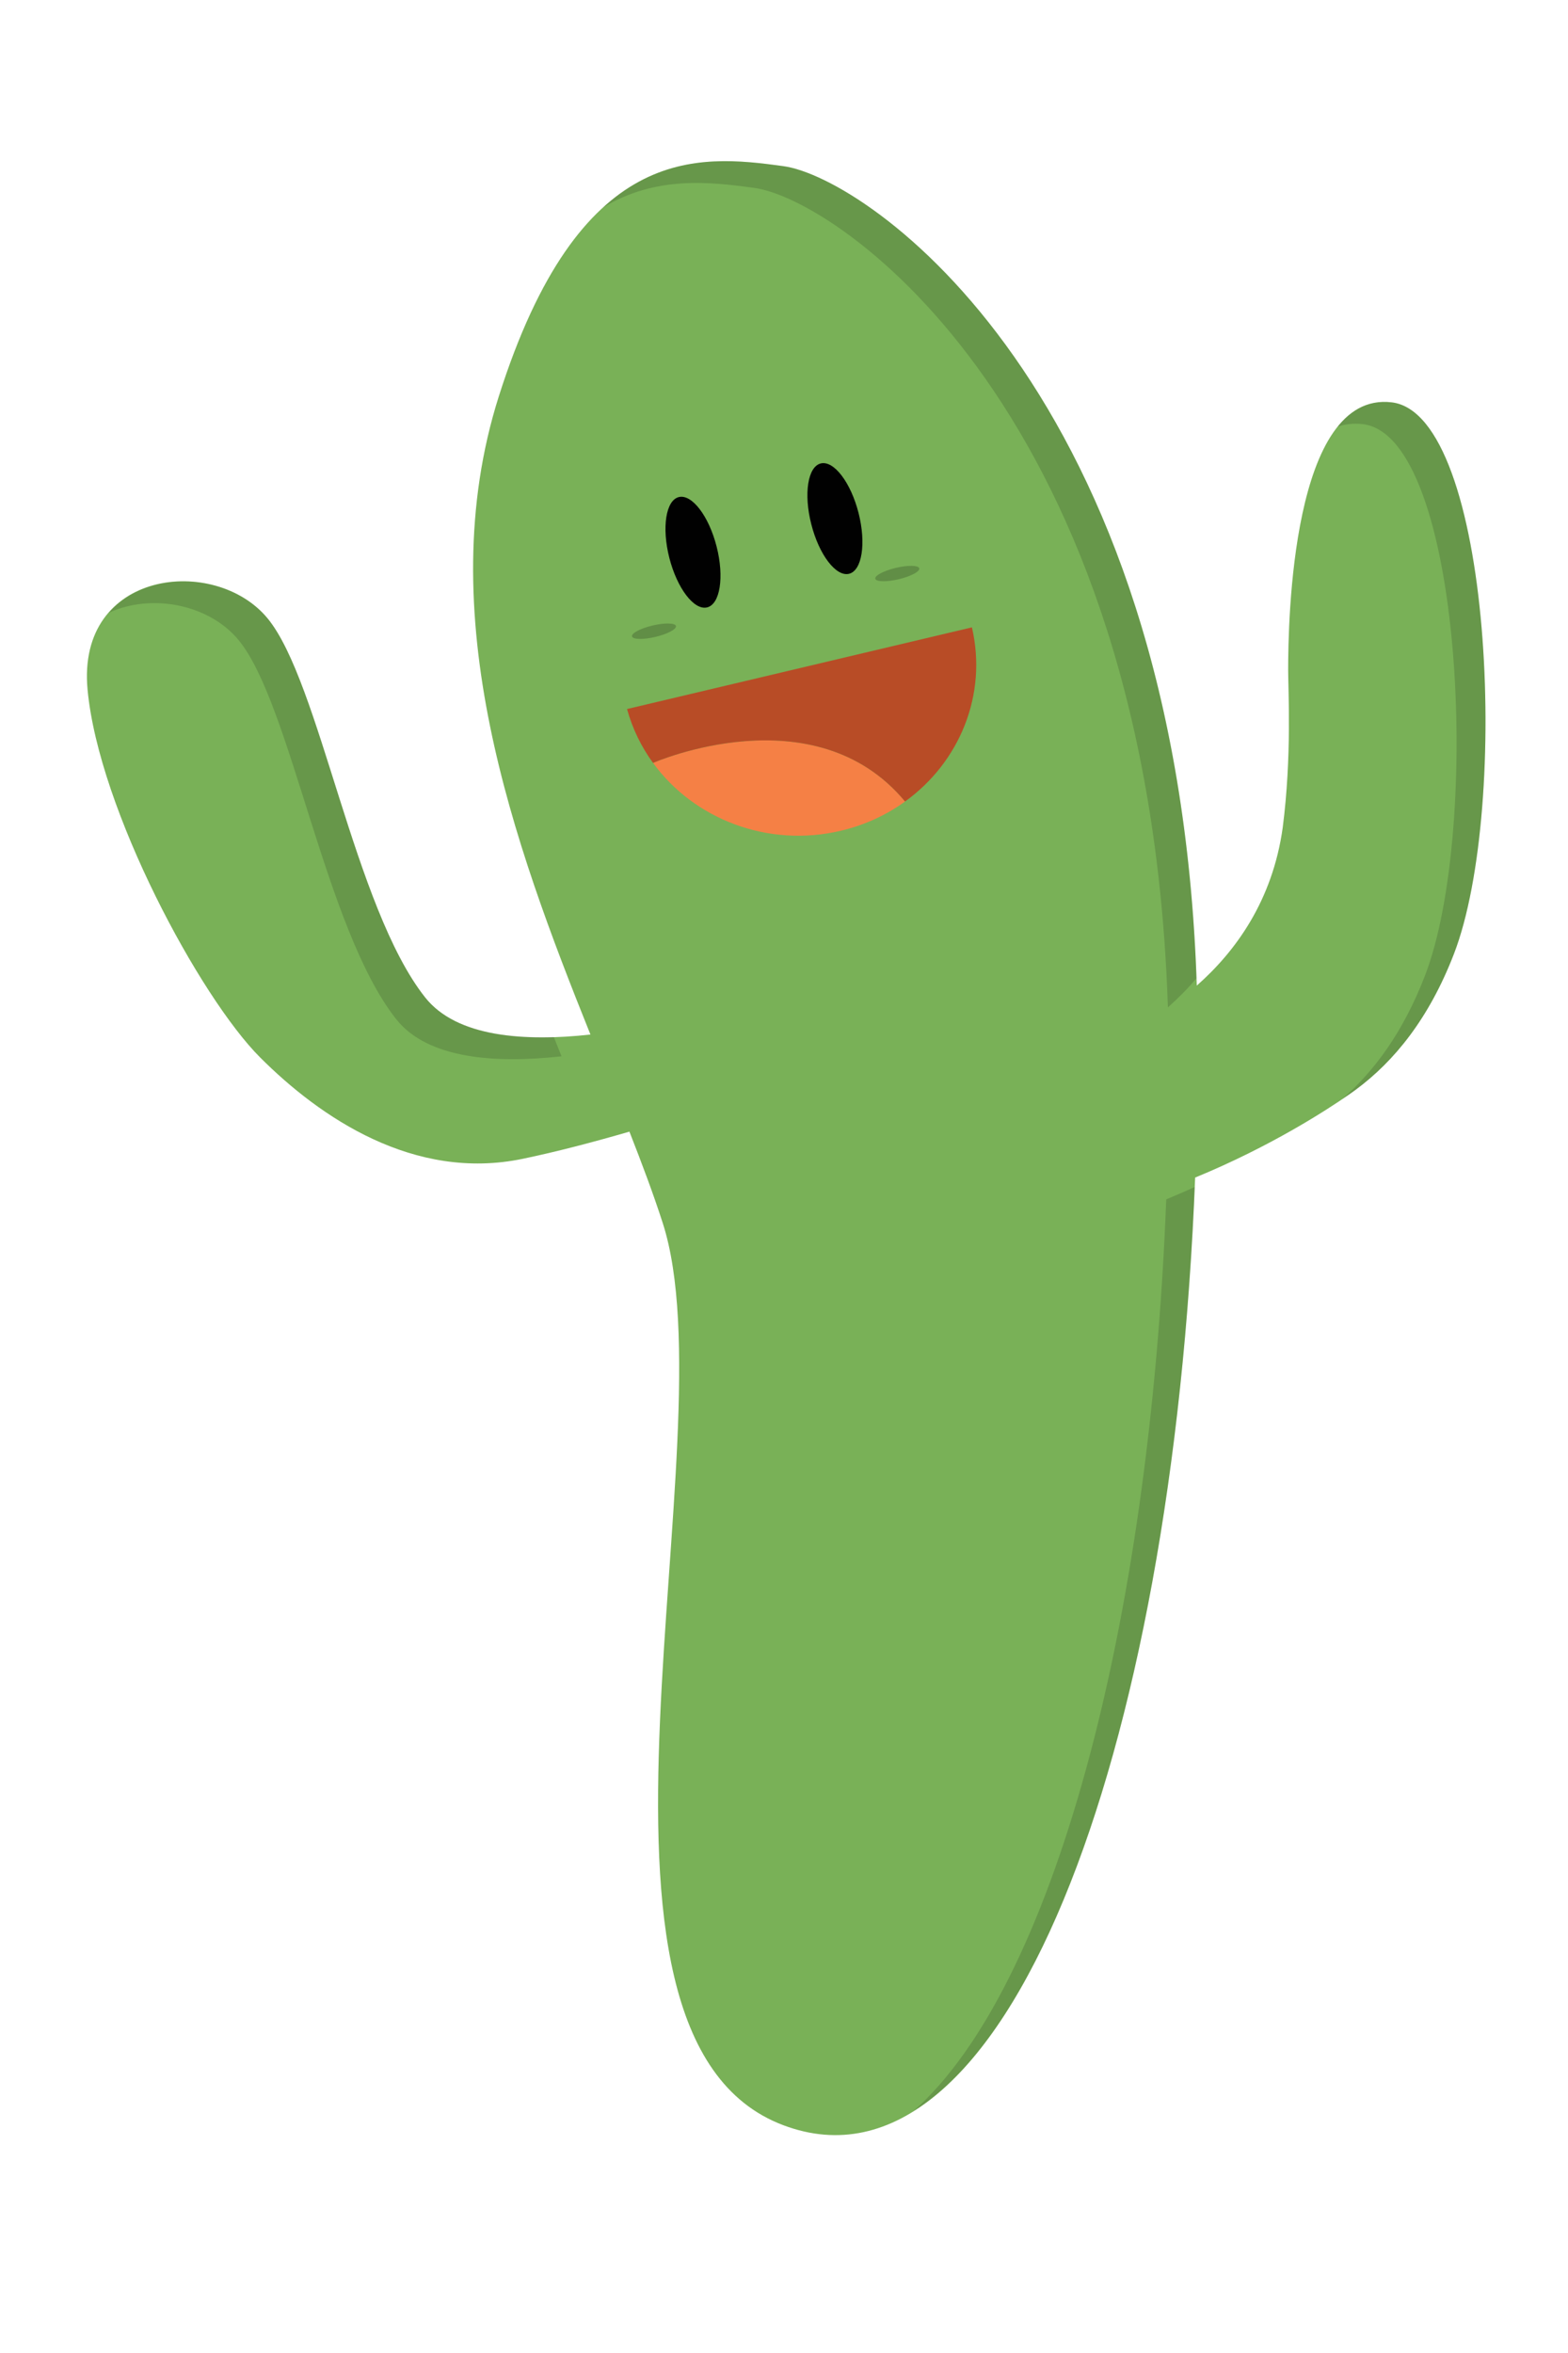 <?xml version="1.0" encoding="utf-8"?>
<!-- Generator: Adobe Illustrator 16.0.0, SVG Export Plug-In . SVG Version: 6.00 Build 0)  -->
<!DOCTYPE svg PUBLIC "-//W3C//DTD SVG 1.1//EN" "http://www.w3.org/Graphics/SVG/1.1/DTD/svg11.dtd">
<svg version="1.1" id="Layer_1" xmlns="http://www.w3.org/2000/svg" xmlns:xlink="http://www.w3.org/1999/xlink" x="0px" y="0px"
	 width="72px" height="108px" viewBox="0 0 72 108" style="enable-background:new 0 0 72 108;" xml:space="preserve">
<style type="text/css">
<![CDATA[
	.st0{opacity:0.15;}
	.st1{fill:#B84C26;}
	.st2{fill:#F58045;}
	.st3{opacity:0.2;}
	.st4{fill:#010101;}
	.st5{fill:#79B157;}
]]>
</style>
<path class="st5" d="M63.908,18.468c-4.598-0.552-4.758,10.087-4.758,12.287c0,0.943,0.174,3.942-0.25,7.232
	c-0.469,3.369-2.182,5.698-3.945,7.25C54.062,17.886,39.816,8.155,35.977,7.627C32.016,7.082,26.6,6.538,22.901,18.202
	c-3.17,10.001,0.689,20.516,4.211,29.282c-3.024,0.335-6.143,0.126-7.591-1.704c-3.274-4.134-4.823-14.469-7.233-17.396
	c-2.412-2.927-8.784-2.238-8.267,3.273c0.517,5.512,5.166,14.123,7.923,16.878c2.754,2.756,7.061,5.691,12.055,4.654
	c1.548-0.321,3.267-0.774,4.903-1.248c0.578,1.472,1.104,2.874,1.528,4.189c3.17,9.81-5.35,37.331,5.547,41.418
	c10.134,3.802,17.869-16.91,18.902-43.499c3.48-1.428,6.094-3.136,7.012-3.774c0.047-0.032,0.094-0.066,0.141-0.098
	c0.143-0.102,0.219-0.159,0.221-0.159c1.766-1.307,3.365-3.265,4.512-6.242C69.354,37.052,68.508,19.021,63.908,18.468z"/>
<path class="st4" d="M32.906,25.089c0.357,1.399,0.159,2.649-0.439,2.79c-0.6,0.143-1.376-0.877-1.733-2.274
	c-0.355-1.4-0.158-2.648,0.441-2.791C31.774,22.673,32.551,23.691,32.906,25.089z"/>
<path class="st4" d="M39.424,23.547c0.355,1.398,0.158,2.648-0.441,2.79c-0.598,0.142-1.375-0.876-1.73-2.276
	c-0.358-1.398-0.16-2.647,0.439-2.791C38.291,21.128,39.068,22.147,39.424,23.547z"/>
<g>
	<path class="st2" d="M41.56,36.788c-4.164-5.016-11.554-1.78-11.573-1.771c1.87,2.571,5.26,3.909,8.625,3.113
		C39.713,37.87,40.707,37.405,41.56,36.788z"/>
	<path class="st1" d="M28.792,32.544c0.252,0.911,0.661,1.743,1.194,2.473c0.02-0.01,7.409-3.245,11.573,1.771
		c2.499-1.8,3.791-4.896,3.07-7.993L28.792,32.544z"/>
</g>
<path class="st3" d="M42.211,26.086c0.036,0.144-0.385,0.368-0.941,0.5c-0.559,0.131-1.041,0.121-1.078-0.022
	c-0.035-0.144,0.388-0.367,0.944-0.499C41.694,25.933,42.174,25.942,42.211,26.086z"/>
<path class="st3" d="M31.038,28.732c0.038,0.145-0.385,0.368-0.941,0.501c-0.558,0.132-1.04,0.121-1.075-0.022
	c-0.038-0.144,0.385-0.368,0.941-0.5C30.521,28.579,31.003,28.59,31.038,28.732z"/>
<g class="st0">
	<path d="M34.649,8.627c3.839,0.528,18.086,10.259,18.979,37.61c0.446-0.394,0.89-0.837,1.311-1.335
		C53.939,17.811,39.8,8.153,35.977,7.627c-2.456-0.338-5.471-0.673-8.29,1.9C30.103,8.06,32.576,8.342,34.649,8.627z"/>
	<path d="M10.959,29.383c2.41,2.927,3.96,13.263,7.234,17.396c1.448,1.83,4.566,2.039,7.591,1.704
		c-0.117-0.292-0.235-0.59-0.353-0.885c-2.442,0.078-4.731-0.329-5.911-1.819c-3.274-4.134-4.824-14.469-7.234-17.396
		c-1.73-2.1-5.487-2.325-7.288-0.258C6.937,27.228,9.587,27.718,10.959,29.383z"/>
	<path d="M63.908,18.468c-1.039-0.125-1.851,0.326-2.485,1.118c0.351-0.123,0.735-0.168,1.158-0.118
		c4.599,0.552,5.444,18.583,2.854,25.307c-0.994,2.582-2.329,4.395-3.817,5.684c0.096-0.064,0.197-0.133,0.271-0.185
		c0.048-0.032,0.095-0.066,0.141-0.098c0.143-0.102,0.219-0.159,0.221-0.159c1.767-1.307,3.365-3.265,4.512-6.242
		C69.353,37.052,68.507,19.021,63.908,18.468z"/>
	<path d="M53.552,55.049c-0.766,19.71-5.216,36.179-11.595,41.838c7.035-4.404,12.031-21.552,12.901-42.405
		C54.438,54.674,54.003,54.864,53.552,55.049z"/>
</g>
</svg>
